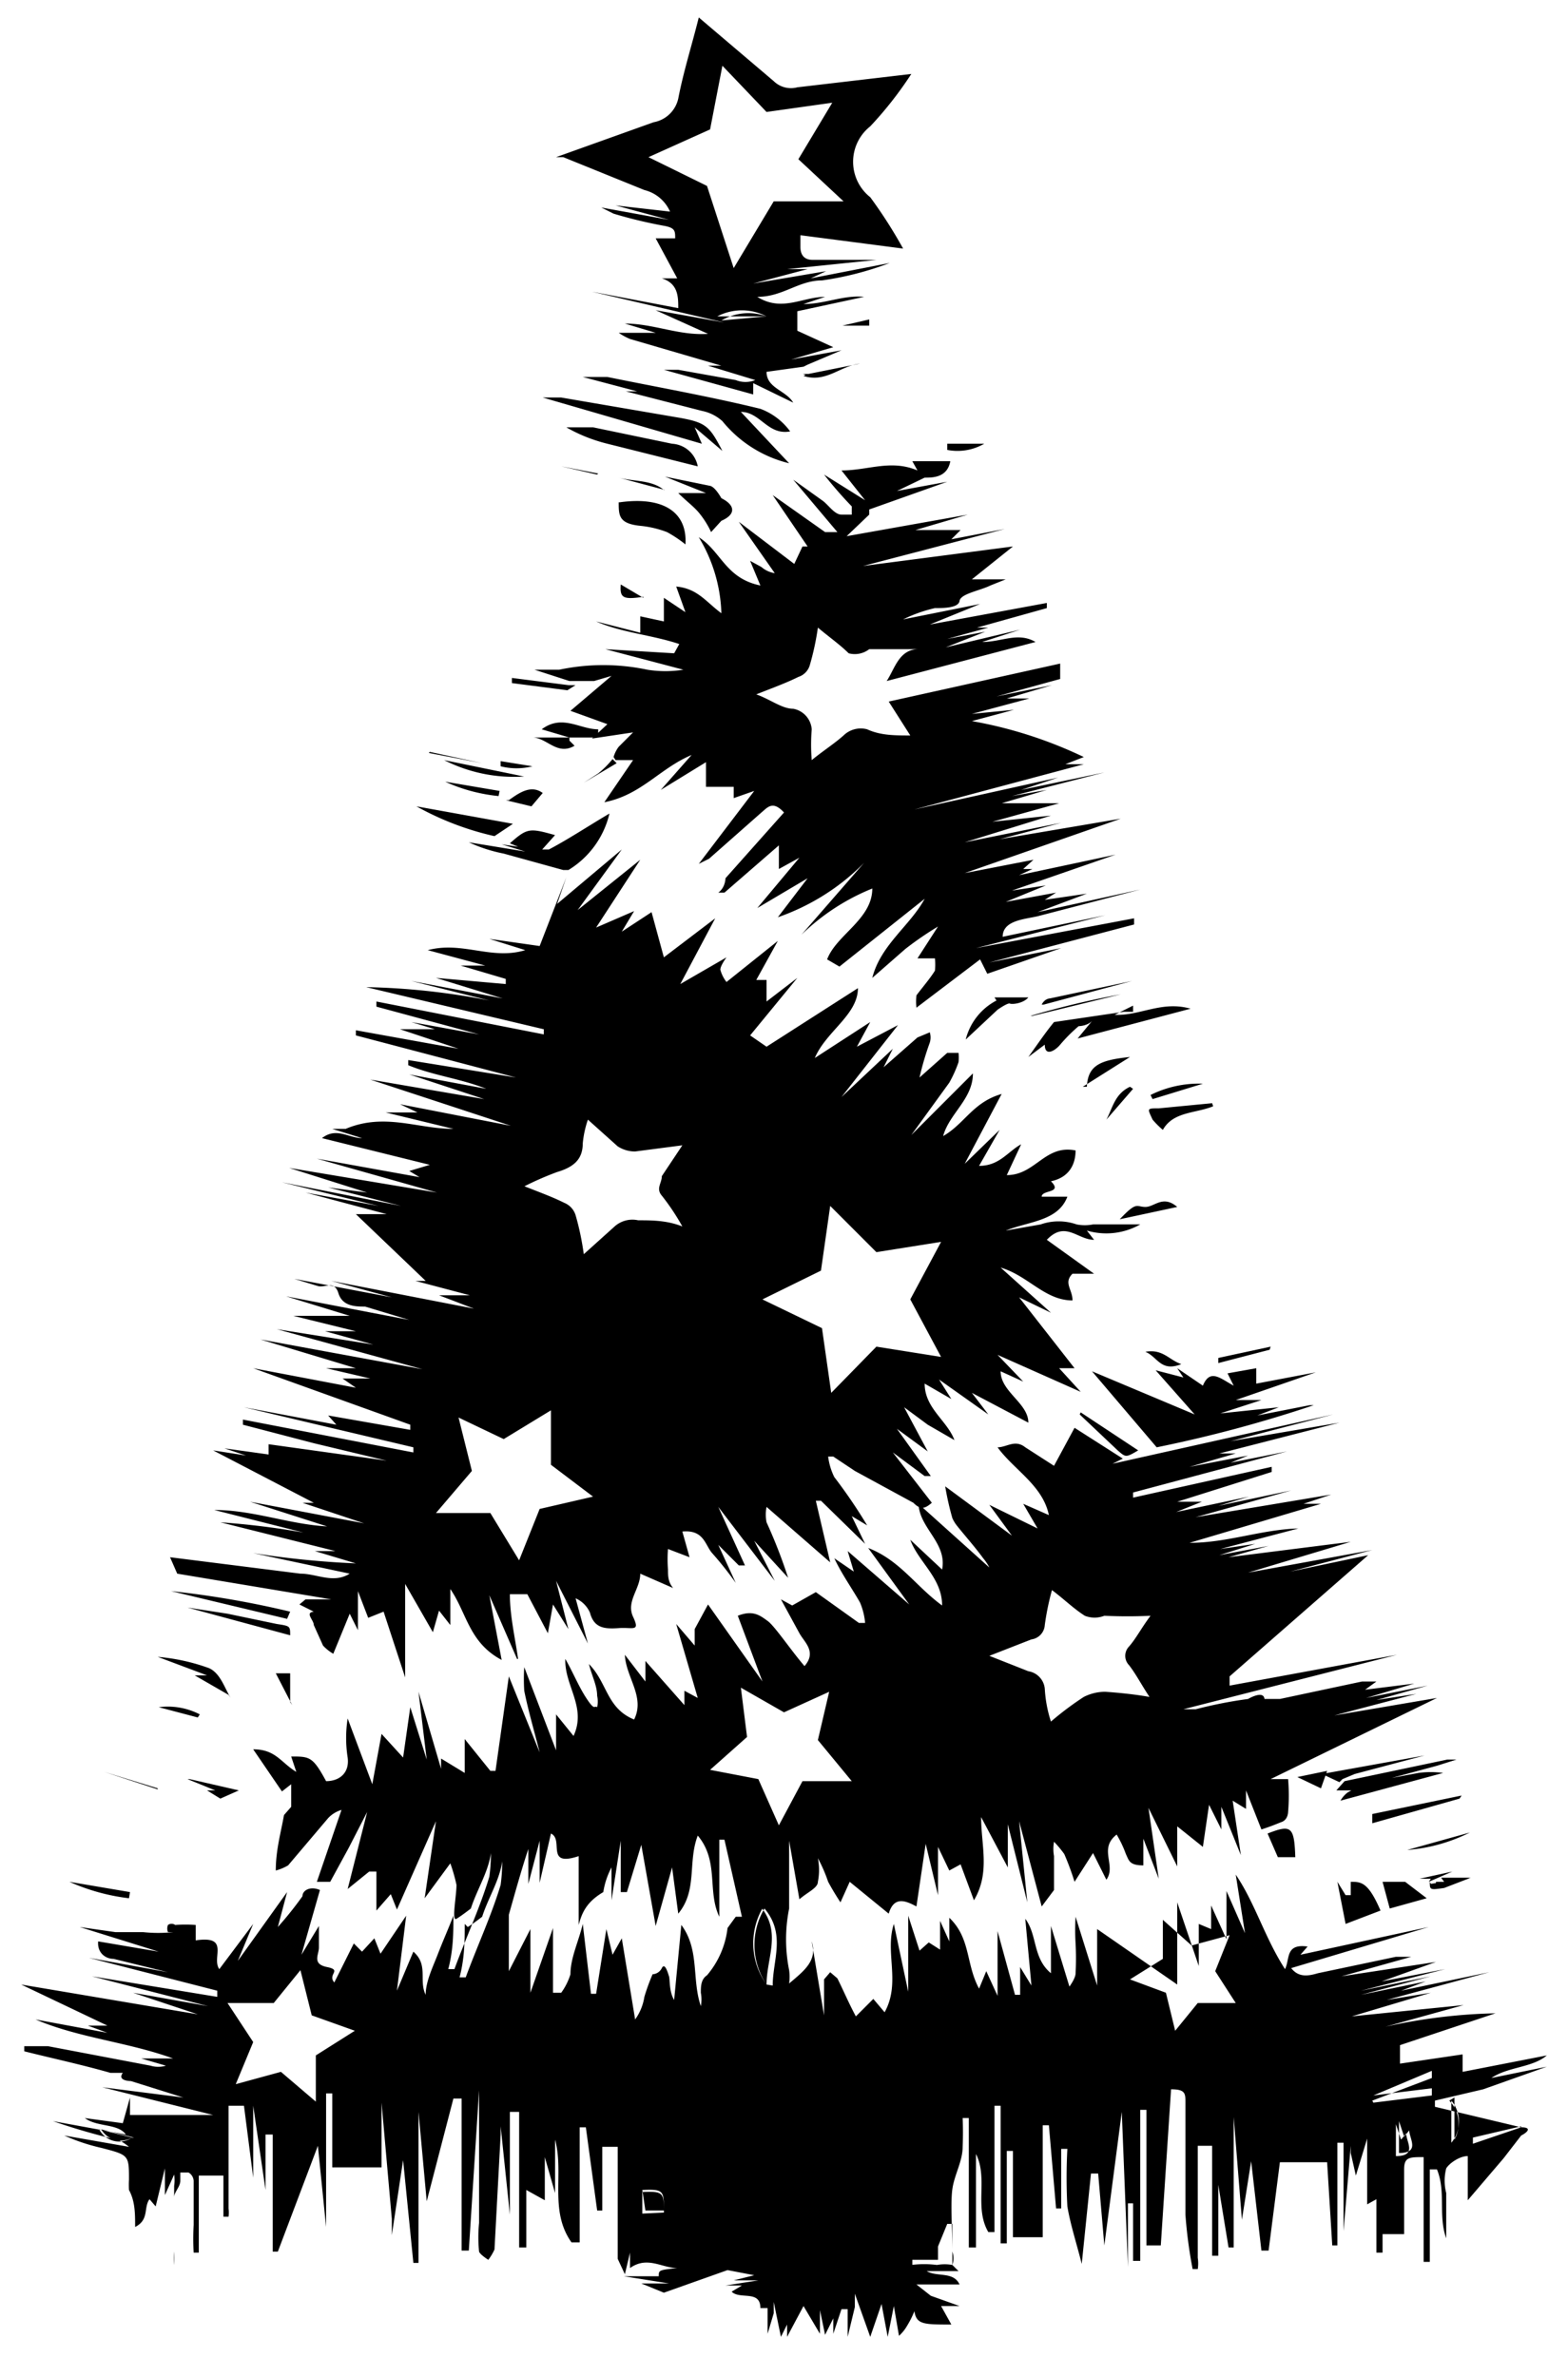 <svg xmlns="http://www.w3.org/2000/svg" width="0.66em" height="1em" viewBox="0 0 1524 2314"><path fill="currentColor" d="M1480 2071c11 0 6 5 0 8l-17 22l-35 41v-43c-8 0-18 7-21 12a48 48 0 0 0 0 24v44c-8-22 0-45-9-67h-7v90h-6v-42v28v-88c-14 0-19 0-19 12v63h-21v-106v124h-6v-67v7a19 19 0 0 1 0 8l-9 5v-64l-11 36l-5-22v45v-52l-7 83v-86h-6v100h-5l-5-81h-46l-11 86h-7l-10-87l-9 57l-8-100v127h-5l-10-61v69h-6v-107h-14v109a36.2 36.2 0 0 1 0 11h-5a451 451 0 0 1-7-53v-109c0-9 0-13-14-13l-10 152h-14v-132h-6v147h-7v-56h-5v62l-6-151l-17 130l-6-70h-7l-9 88c-5-20-11-38-14-56a523 523 0 0 1 0-56h-6v24v-28v62h-5l-7-81h-6v109h-29v-84h-6v90h-6v-134h-6v123h-6c-14-24 0-52-12-76v91h-7v-126h-6c.4 9.3.4 18.6 0 28c0 14-8 27-10 41s0 41 0 61a20 20 0 0 1 0 13v-40h-5l-9 22v-27v40h9h-34v5h25h-26a100 100 0 0 1 25 0a42 42 0 0 1 15 0l6 6h-31c10 6 26 0 32 13h-42l14 11h22h-22l28 10h-18l10 18c-27 0-34 0-36-13a88 88 0 0 1-7 14a39 39 0 0 1-8 10l-5-29l-6 30l-6-32l-11 32l-15-42v28v-15l-7 29v-27h-6l-8 24v-15l-8 16l-5-24v23l-16-27l-16 30v-12l-6 12l-7-34v28v-17l-6 20v-25h-7c0-18-20-8-28-16l10-6h-11h32h-37l32-5h-24l20-5l-26-5l-62 22h-20h20l-22-9h27l-44-7h34c0-6 0-6 18-8c-15 0-29-12-46 0v-15l-5 21l-7-15v19v-128h-15v62h-5l-11-81h-6v112h-8c-22-31-7-67-16-100v52l-10-35v42l-18-10v56h-7v-132h-9v100l-9-86v8l-6 112a53 53 0 0 1-6 10s-8-5-9-8a140.9 140.9 0 0 1 0-28v-129l-10 156h-7v-148h-8l-26 100l-8-87v147h-5l-10-100l-11 73v-73v57l-10-113v63h-48v-72h-6v63v-29v28v-32v100l-8-79l-39 103h-5v-114h-7v54l-12-82v70l-9-70h-15v100a35 35 0 0 1 0 8h-5v24v-64h-24v75h-5a245.1 245.1 0 0 1 0-27v-43a10 10 0 0 0-5-8h-8v8c0 6-6 11-6 16v66a69 69 0 0 1 0-13v-64a36 36 0 0 0 0-11l-9 20v-26l-9 37l-6-7c-6 8 0 20-14 27c0-13 0-25-6-36a93.2 93.2 0 0 1 0-10c0-24 0-24-27-31a190 190 0 0 1-36-12l63 11s-7-6-12-7a632 632 0 0 1-62-18l71 13c-8-11-28-7-40-16l37 5l7-25v17h81l-108-27l79 10l-51-16s-14 0-8-8h-12c-28-8-56-14-84-21v-5h23l100 19a26 26 0 0 0 15 0l-24-7h31c-44-16-92-20-134-38l70 13l-19-7h19l-84-40l172 29l-63-21l73 13l-113-29l122 20v-6l-125-32l77 14l-53-13c-8 0-16-6-15-17l59 10l-77-24l35 5h27c9.5 1 19.3 1 29 0h-5a9 9 0 0 1 0-7a6 6 0 0 1 7 0a139 139 0 0 1 20 0v15c34-5 15 17 23 28l33-44l-15 36l48-67l-9 34a350 350 0 0 0 24-30c0-6 8-10 17-6l-18 63l17-28v21c0 7-7 16 8 19s0 7 7 15l19-38l8 8l12-13l6 15l25-37l-9 73l16-38c15 13 5 28 12 42c0-13 7-27 12-40s10-24 15-37c0 16 0 33-5 52h6c11-30 25-60 34-90a161 161 0 0 0 0-44c8 27-10 50-18 75c0 0-9 7-14 10s0-22 0-33a166 166 0 0 0-6-21l-25 34l11-75l-38 86l-6-15l-14 16v-38h-7l-21 17l19-75l-18 35l-18 33h-13l24-70a29 29 0 0 0-13 8l-39 46a48 48 0 0 1-12 5c0-20 5-37 8-54l7-8v-22l-9 7l-28-41c22 0 27 13 42 22l-5-15c18 0 21 0 34 24c13 0 23-8 21-23a123 123 0 0 1 0-38l24 64l9-49l21 23l7-49l16 51l-8-66l22 75v-10l23 14v-33l25 31h5l13-92l30 74c-5-20-11-40-15-60a180.1 180.1 0 0 1 0-23l31 81v-35l17 21c13-28-9-49-8-75c8 14 13 27 21 39s7 6 10 8a25 25 0 0 0 0-11c0-10-5-19-8-31c18 18 17 43 44 54c11-22-8-41-9-63l20 26v-20l38 43v-14l13 7l-21-72l18 21v-16l13-24l53 75l-24-64c15-6 22 0 29 5s23 29 36 44c12-14 0-23-5-32l-18-33l11 6l23-13l42 30h6a65 65 0 0 0-5-20c-8-14-18-28-25-43l19 13l-6-20l60 52l-40-55c31 12 46 37 72 56c0-27-23-42-31-64l31 29c5-26-22-40-23-64l69 62a47 47 0 0 0-6-9c-8-11-17-21-25-31a35 35 0 0 1-5-8a282.1 282.1 0 0 1-7-31l65 48l-22-30l47 23l-14-24l25 11c-6-29-34-44-50-66c9 0 17-8 27 0l28 18l20-37l47 30l-10 5l215-48l-100 26l106-18l-117 30h16l-45 13l57-11l-17 7l55-11l-150 40v5l135-30v5l-92 29h24l-25 10l71-15l-30 9l71-15l-93 26l132-22l-27 9h17l-128 38c37 0 70-13 106-14l-76 20l34-5l-35 11l48-9l-39 11l119-15l-100 30l121-22l-80 21l76-16l-135 118v9l163-30l-208 53h12c16.7-4.3 33.7-7.7 51-10c0 0 15-9 16 0h15l80-17h14l-11 8l48-6l-47 14l60-12l-50 14l39-6l-80 21l100-17l-162 79h17a190 190 0 0 1 0 32s0 8-7 10c-6.3 2.6-12.6 5-19 7l-15-38v18l-13-8l8 53l-19-47v22l-12-24l-6 41l-25-20v39l-28-57l10 69l-15-39v26c-14 0-14-5-17-11a107 107 0 0 0-9-19c-18 14 0 30-10 44l-13-26l-18 28a264 264 0 0 0-10-27a106.1 106.1 0 0 0-10-12a39.2 39.2 0 0 0 0 14v33l-12 16l-22-83l8 79l-19-76v42l-26-49c0 28 9 54-7 81l-13-35l-11 6l-11-23v47l-12-50l-9 61c-11-6-22-10-27 7l-38-31l-9 20a272 272 0 0 1-12-20a146 146 0 0 0-10-23a59 59 0 0 1 0 23c0 6-10 10-18 17l-10-57v66a152 152 0 0 0 0 60a49.6 49.6 0 0 1 0 13c14-12 28-22 22-41l12 72v-35l6-7l7 6c6 12 11 24 18 37l17-17l11 13c16-29 0-58 9-86l14 66v-74l11 34l9-8l11 7v-28l9 20v-23c21 20 16 45 29 69l7-17l11 24v-63l17 62h5v-27l11 18l-6-65c12 16 7 38 25 53v-46l18 59s6-8 6-13a269.7 269.7 0 0 0 0-29a212.8 212.8 0 0 1 0-26l21 67v-55l78 54v-80l21 62v-41l12 5v-23l15 33v-47l18 41l-9-57c19 28 28 61 48 92c5-10 0-25 22-22l-7 8l125-27l-134 40c7 9 16 8 26 5l76-16h15l-68 19l92-14l-53 19l62-12l-82 21l68-14l-68 18l63-13l-24 9l86-18l-100 27l43-7l-77 23l109-11l-76 21a540 540 0 0 1 107-13l-93 31v18l61-9v17l82-16c-14 12-38 11-54 22l54-11l-62 22l-47 11v6zm-918-200v-64c-33 11-14-16-27-22l-11 48v-41l-11 42v-39v5c-7 21-13 43-19 64v55l21-41v62l22-63v63h8a61 61 0 0 0 9-18c0-16 8-32 12-49l8 68h5l10-63l6 25l9-16l13 79a51 51 0 0 0 9-22a200 200 0 0 1 8-22s6 0 9-6s6 5 7 8s0 15 5 23l7-73c18 24 10 53 19 79a35 35 0 0 0 0-13c0-6 0-13 6-17a86 86 0 0 0 20-46l8-11h6l-17-75h-5v75c-12-25 0-54-21-79c-10 26 0 53-19 76l-6-45l-16 57l-14-79l-14 46h-6v-50l-9 58v-32a75 75 0 0 0-8 24c-17 10-21 21-24 32zm400-259l38 15a19 19 0 0 1 16 17c.6 10.8 2.6 21.6 6 32a300 300 0 0 1 32-24a46 46 0 0 1 21-5c14.3 1 28.7 2.5 43 5c-8-12-13-22-20-31a13 13 0 0 1 0-18c7-8 12-18 21-30c-15 .7-30 .7-45 0a26 26 0 0 1-19 0c-11-7-20-16-32-25a258 258 0 0 0-7 34a15 15 0 0 1-13 14zm-218 241a69 69 0 0 0 1 79c0-26 15-51-6-76zm592 187l57-7v-17zm-709 112h18c0-19 0-21-21-20zm734-87v31c21 0 10-14 10-22l-5 6zm54-23v41a32 32 0 0 0-5-38zM95 2073a22 22 0 0 0 32 8zM550 854l-9 26l63-53l-43 59l61-49l-43 66l37-16l-12 20l29-19l12 44l50-38l-34 64l45-26s-6 8-6 12a33 33 0 0 0 6 12l50-40l-21 38h10v21l30-23l-46 56l16 11l89-57c0 26-31 42-42 68l54-35l-13 24l40-21l-55 70l50-47l-9 18l33-29l12-5a17 17 0 0 1 0 10c-4 11-7.4 22.5-10 34l27-24h11c.3 3 .3 6 0 9a121 121 0 0 1-9 20l-37 51l60-60c0 25-23 39-29 61c21-12 29-33 57-41l-36 68l34-33l-20 35c20 0 28-14 41-21l-14 30c28 0 37-30 67-24c0 12-5 26-24 30c12 12-9 8-9 15h25c-9 24-38 24-60 33l34-6a53 53 0 0 1 35 0a41 41 0 0 0 16 0h46a67 67 0 0 1-52 6l7 9c-16 0-28-19-46 0l46 33h-21c-9 9 0 15 0 26c-27 0-43-24-70-32l49 44l-31-15l54 69h-15l21 23l-81-36l25 26l-22-10c0 20 27 31 27 50l-55-29l16 21l-48-34l12 19l-26-15c0 24 22 36 29 55l-26-15l-23-17l23 43l-30-22l33 46h-6l-31-23l38 49c-7 6-11 7-18 0l-57-31l-21-14h-5a62.4 62.4 0 0 0 6 20c11.5 15 22.2 30.7 32 47l-15-9l13 27l-43-42h-5l14 60l-62-54a39 39 0 0 0 0 15a500 500 0 0 1 21 54l-33-36l20 39l-55-72l26 57h-6l-20-20l17 37a325 325 0 0 0-23-29c-7-8-8-23-29-21l7 25l-21-8a126 126 0 0 0 0 20c0 6 0 12 5 18l-32-14c0 15-14 27-7 42s0 10-14 11s-24 0-28-15a27 27 0 0 0-14-14l12 44l-31-61l12 47l-15-24l-5 28l-20-38h-17c0 21 5 42 8 63h7h-8l-27-62l12 63c-32-17-34-46-50-69v35l-11-14l-6 21l-27-47v91l-21-64l-15 6l-10-26v38l-8-16l-16 39a44 44 0 0 1-10-8l-9-20c0-5-9-12 0-13l-14-7l6-5h25l-150-25l-7-16l127 16c16 0 32 10 48 0l-94-20a880 880 0 0 0 100 10l-40-12h20l-112-28c27 1.9 54 5.2 81 10l-87-22c38 0 73 14 110 16l-75-24l111 21l-60-20h11l-98-51l32 5l-21-7l43 6v-10l115 16l-71-17l-69-18v-5l166 32v-5l-165-39l90 17l-8-9l80 14v-5l-153-55l100 19l-13-9h27l-43-10h29l-93-28l158 29l-142-39l94 15l-47-13h30l-61-15h55l-62-19l120 23l-43-13c-9 0-22 0-26-13s-13-5-20-7l-23-7l95 18l-59-16l139 27l-34-13h30l-53-14h10l-68-65h30l-79-21l71 13l-94-23l116 23l-71-18l38 5l-76-24l144 24l-117-33l100 18l-10-6l20-6l-105-26c14-11 26 0 39 0l-29-9h23h-10c38-16 70 0 105 0l-66-16h31l-17-8l108 21l-137-45l111 19l-73-24l75 14c-25-10-52-13-76-23v-5l105 17l-156-41v-5l100 18l-57-19h34l-23-7l66 12l-100-27v-5l163 32v-5l-173-41a683 683 0 0 1 120 13l-76-19l89 17l-65-20l68 6v-5l-44-13h24l-56-15c34-9 62 10 95 0l-35-11l49 7zm-43 300c15 6 29 11 41 17a19 19 0 0 1 11 12c3.6 12.4 6.2 25 8 38l30-27a26 26 0 0 1 23-6c13 0 28 0 43 6a223 223 0 0 0-20-30c-6-7 0-12 0-19l20-30l-46 6a31 31 0 0 1-17-5l-29-26a100 100 0 0 0-5 23c0 15-8 23-25 28a300 300 0 0 0-34 15zm91-414h17l-28 41c36-7 54-33 85-46l-30 34l44-27v24h27v11l20-7l-54 71l10-5l51-45c6-5 11-12 22 0l-57 64s0 9-7 14h6l53-46v23l20-11l-41 49l49-29l-29 38c31.6-11 60.4-29 84-53l-61 70c19.8-19.3 43.2-34.6 69-45c0 30-35 45-44 69l12 7l83-66c-14 26-43 45-51 77l32-28c10.2-8 20.9-15.3 32-22l-20 31h17a56 56 0 0 1 0 12c-5 8-12 16-18 24a50.2 50.2 0 0 0 0 12l62-47l7 14l72-25l-70 14l141-37v-6l-154 29l126-32l-100 21c0-16 21-17 34-20l100-26l-100 22l48-18l-41 6l11-7l-49 9l39-16l-33 5l101-35l-94 20l13-6h-9l10-9l-67 13l152-53l-118 20l60-16l-94 19l84-26l-57 6l65-18h-56l44-13l-34 6l90-23l-81 17l36-12l-140 31l165-44h-18l18-7a422 422 0 0 0-109-35l41-11l-41 4l56-15h-22l44-13l-54 11l62-17v-15l-167 37l21 33c-15 0-29 0-42-6a24 24 0 0 0-23 6c-9 8-20 15-31 24c-.8-10-.8-20 0-30a22 22 0 0 0-18-20c-11 0-22-9-36-14c15-6 29-11 41-17a17 17 0 0 0 11-11a261 261 0 0 0 8-37c12 10 22 17 30 25a23 23 0 0 0 20-4h70l43-17l-37 7l40-11h-11l68-19v-5l-114 21l49-20l-75 15a142 142 0 0 1 31-11c8 0 23 0 24-7s20-10 30-15l15-6h-33l40-32l-146 19l138-36l-52 10l9-9h-44l51-15l-118 21l22-21v-5l76-27l-49 9l27-13c8 0 22 0 25-16h-37l5 9c-26-11-48 0-74 0l23 29l-40-25a400 400 0 0 0 27 31v8h-10c-7 0-13-10-19-14l-28-20l43 51h-12l-51-36l34 50h-5l-8 17l-54-41l35 50a26 26 0 0 1-13-6l-11-6l10 24c-34-7-38-33-60-47c13.6 22.3 21.2 47.8 22 74c-15-11-23-24-44-26l9 25l-21-14v23l-23-5v16l-43-11c25 11 54 13 81 22l-5 9l-67-4l76 20a112 112 0 0 1-35 0a208 208 0 0 0-86 0h-24l34 11h24l17-5l-40 34l36 13l-15 14l40-6l-14 14a31 31 0 0 0-5 10zm183-383l-36 5c0 16 19 18 26 30l-39-19v11l-87-24h14l56 10a25 25 0 0 0 19 0l-46-14h13l-89-26a60 60 0 0 1-11-6h36l-30-9c28 0 53 12 81 10l-51-23l67 12l-129-30l84 16c0-11 0-24-16-29h15l-21-39h19c0-7 0-10-10-12a454 454 0 0 1-50-12l-12-6l66 12l-52-14l53 6a37 37 0 0 0-25-21l-79-32h-7l95-34a30 30 0 0 0 24-23c5-26 13-51 20-79l73 62a24 24 0 0 0 23 6l111-13a362 362 0 0 1-40 51a44 44 0 0 0 0 69c11.7 15.9 22.4 32.6 32 50l-100-13v11c0 3 0 13 12 13h62l-87 9h20l-53 14l71-12l-15 7l77-15a305 305 0 0 1-66 17c-23 0-38 16-63 16c24 15 44 0 66 0l-21 7c21 0 39-9 59-7l-65 14v19l35 16l-41 12l49-9l-33 14zm-36-49a52 52 0 0 0-48 0zm529 1060l-51 10l21-8l-57 6l40-13h-25l78-27l-58 11v-15l-28 5l6 12c-13-7-23-17-30 0l-25-17l6 9l-27-7l38 43l-100-42l63 74a1285 1285 0 0 0 153-41zM720 401c19 0 26 23 48 19a63 63 0 0 0-29-22c-49-12-100-21-149-31h-24l53 14h-11l74 19a42 42 0 0 1 20 10a120 120 0 0 0 65 41zm-18 38c-13-25-16-28-46-33l-111-19h-18l155 45l-7-16zm400 546h-9l-68 10c-9 11-17 23-25 34l16-12c0 12 10 6 15 0a153 153 0 0 1 18-18s8 0 13-5l-14 17l110-29c-28-8-49 7-74 6l18-9zM862 663l145-38c-17-10-33 0-52 0l37-12l-80 19h-19c-19 0-23 19-31 31M592 792c-22 13-40 25-59 35h-11l-35-5l23 7l-55-9a150 150 0 0 0 34 11l58 16h5a88 88 0 0 0 40-55m109-285c14-6 14-15 0-22c0 0-6-11-11-12l-44-9l40 16h-27c8 8 15 13 20 19a88 88 0 0 1 12 19zm-100-18c0 13 0 21 22 23a100 100 0 0 1 25 6c6.3 3.4 12.3 7.4 18 12c2-31-21-47-64-41zm52-57l-77-16h-26c12.4 7.2 25.9 12.5 40 16l88 22a27 27 0 0 0-25-22m661 1400v13h-5l-8-13l8 41l34-13c-12-28-19-28-29-28M268 1581l-48-10l-39-6l100 27c0-9 0-9-13-11m212-767l18-12l-94-17c23.7 13.2 49.3 23 76 29m-257 839c-6-10-10-24-21-29a193 193 0 0 0-50-11l48 18h-12l33 19zm1144 179h-22l7 26l36-10zM281 1569a907 907 0 0 0-116-20l113 27zm1039 171l78-21l19-6h-9l-100 21l-8 9h22zm0 0l-9 5a27 27 0 0 0-7 8l100-27a90 90 0 0 0-24 0l-59 11zm-14-8l12-5l68-18l-100 18l17 8zm116 16l-87 18v9l85-24zm-243-674l-52 5c-12 0-11 0-6 11a91 91 0 0 0 10 10c10-18 32-16 49-23zM969 974a59 59 0 0 0-30 38l31-29s10-7 12-6s13 0 18-6h-33zm264 811l10 23h17c-1-30-4-32-27-23M522 832l17-19c-25-7-27-7-44 8zm493 146l86-23l-80 17s-5 0-8 6zM553 718h28v-8c-18 0-35-15-55 0zm500 340l46-29c-29 3-41 8-42 29zm-49-69l86-21a867 867 0 0 0-88 21zm46 388l37 35c8 7 8 7 20 0l-56-37zm-869 355l27 11h-8l13 8l18-8l-48-11zM781 366c22 7 36-10 55-12l-50 10h-6s1 0 3 1zm364 809c-14-12-22 0-31 0s-8-6-25 12zM509 756l-78-16a150 150 0 0 0 77 16zm782 968l-29 6l23 11zM491 779l25 6l11-13c-11-8-22-1-33 7zm878 1022a164 164 0 0 0 61-17zm-1244 41l-59-10a200 200 0 0 0 58 16zm27-100l-52-17l52 16zM497 660v5l54 7l8-5h-7zm-12 110l-53-9c16.3 7.5 34 12.2 52 14zm636 300l49-15a106 106 0 0 0-51 11zM645 477c-12-10-29-8-44-12l45 12zm200-166l-26 6h39h-13zm391 1000l-51 11v5l50-13zM417 732l51 11l-52-10zm208-150l-22-13c-1 13 2 15 22 12zM281 1657v-28h-14l16 31zm1110 175c0 8 0 8 14 6l26-10l-39 6zM921 438a52 52 0 0 0 36-6h-36zM553 718h-36c14 0 24 18 41 8l-5-5zm546 340c-15 7-17 21-23 32l26-30zm15 258c12 5 15 20 35 12c-12-4-18-15-35-12m-921 353a68 68 0 0 0-40-7l38 10zm293-923a63 63 0 0 0 31 0l-31-5zm95-285l-36-7l35 8zm18 282l-32 19l14-9a93 93 0 0 0 14-14zm806 1089h-8v5l33-9h-28zm-15 0l23-10l-32 7h11zm-939 41c0 16 0 33-5 52h6c11-30 25-60 34-90a161 161 0 0 0 0-44c8 27-10 50-18 75c0 0-9 7-14 10zm300 60c0-25 13-50-8-75a69 69 0 0 0 2 74zm585 114l57-7v-17l-58 22zm-691 107c0-19 0-21-21-20v21zm713-55c21 0 10-14 10-22l-5 6l-5-15zm54-13a32 32 0 0 0 0-41zm68-16l-47 11v6l47-16zm-1351 11l-32-8a22 22 0 0 0 30 8zM701 312l44-4a52 52 0 0 0-44 4M535 1426v-53l-46 28l-44-21l13 52l-35 41h53l28 46l20-50l52-12zm350-161l30-56l-63 10l-45-45l-9 63l-57 28l58 28l9 63l44-45l63 10zm-90 429l11-47l-44 20l-42-24l6 48l-36 32l47 9l20 45l23-43h48zm370 256h37l-20-31l14-35l-37 10l-28-25v38l-32 20l35 13l9 37zm-900 0h-45l25 38l-17 41l44-12l34 29v-45l38-24l-42-15l-11-44zM776 155l33-55l-64 9l-43-45l-12 62l-60 27l57 28l26 80l39-65h68"/></svg>